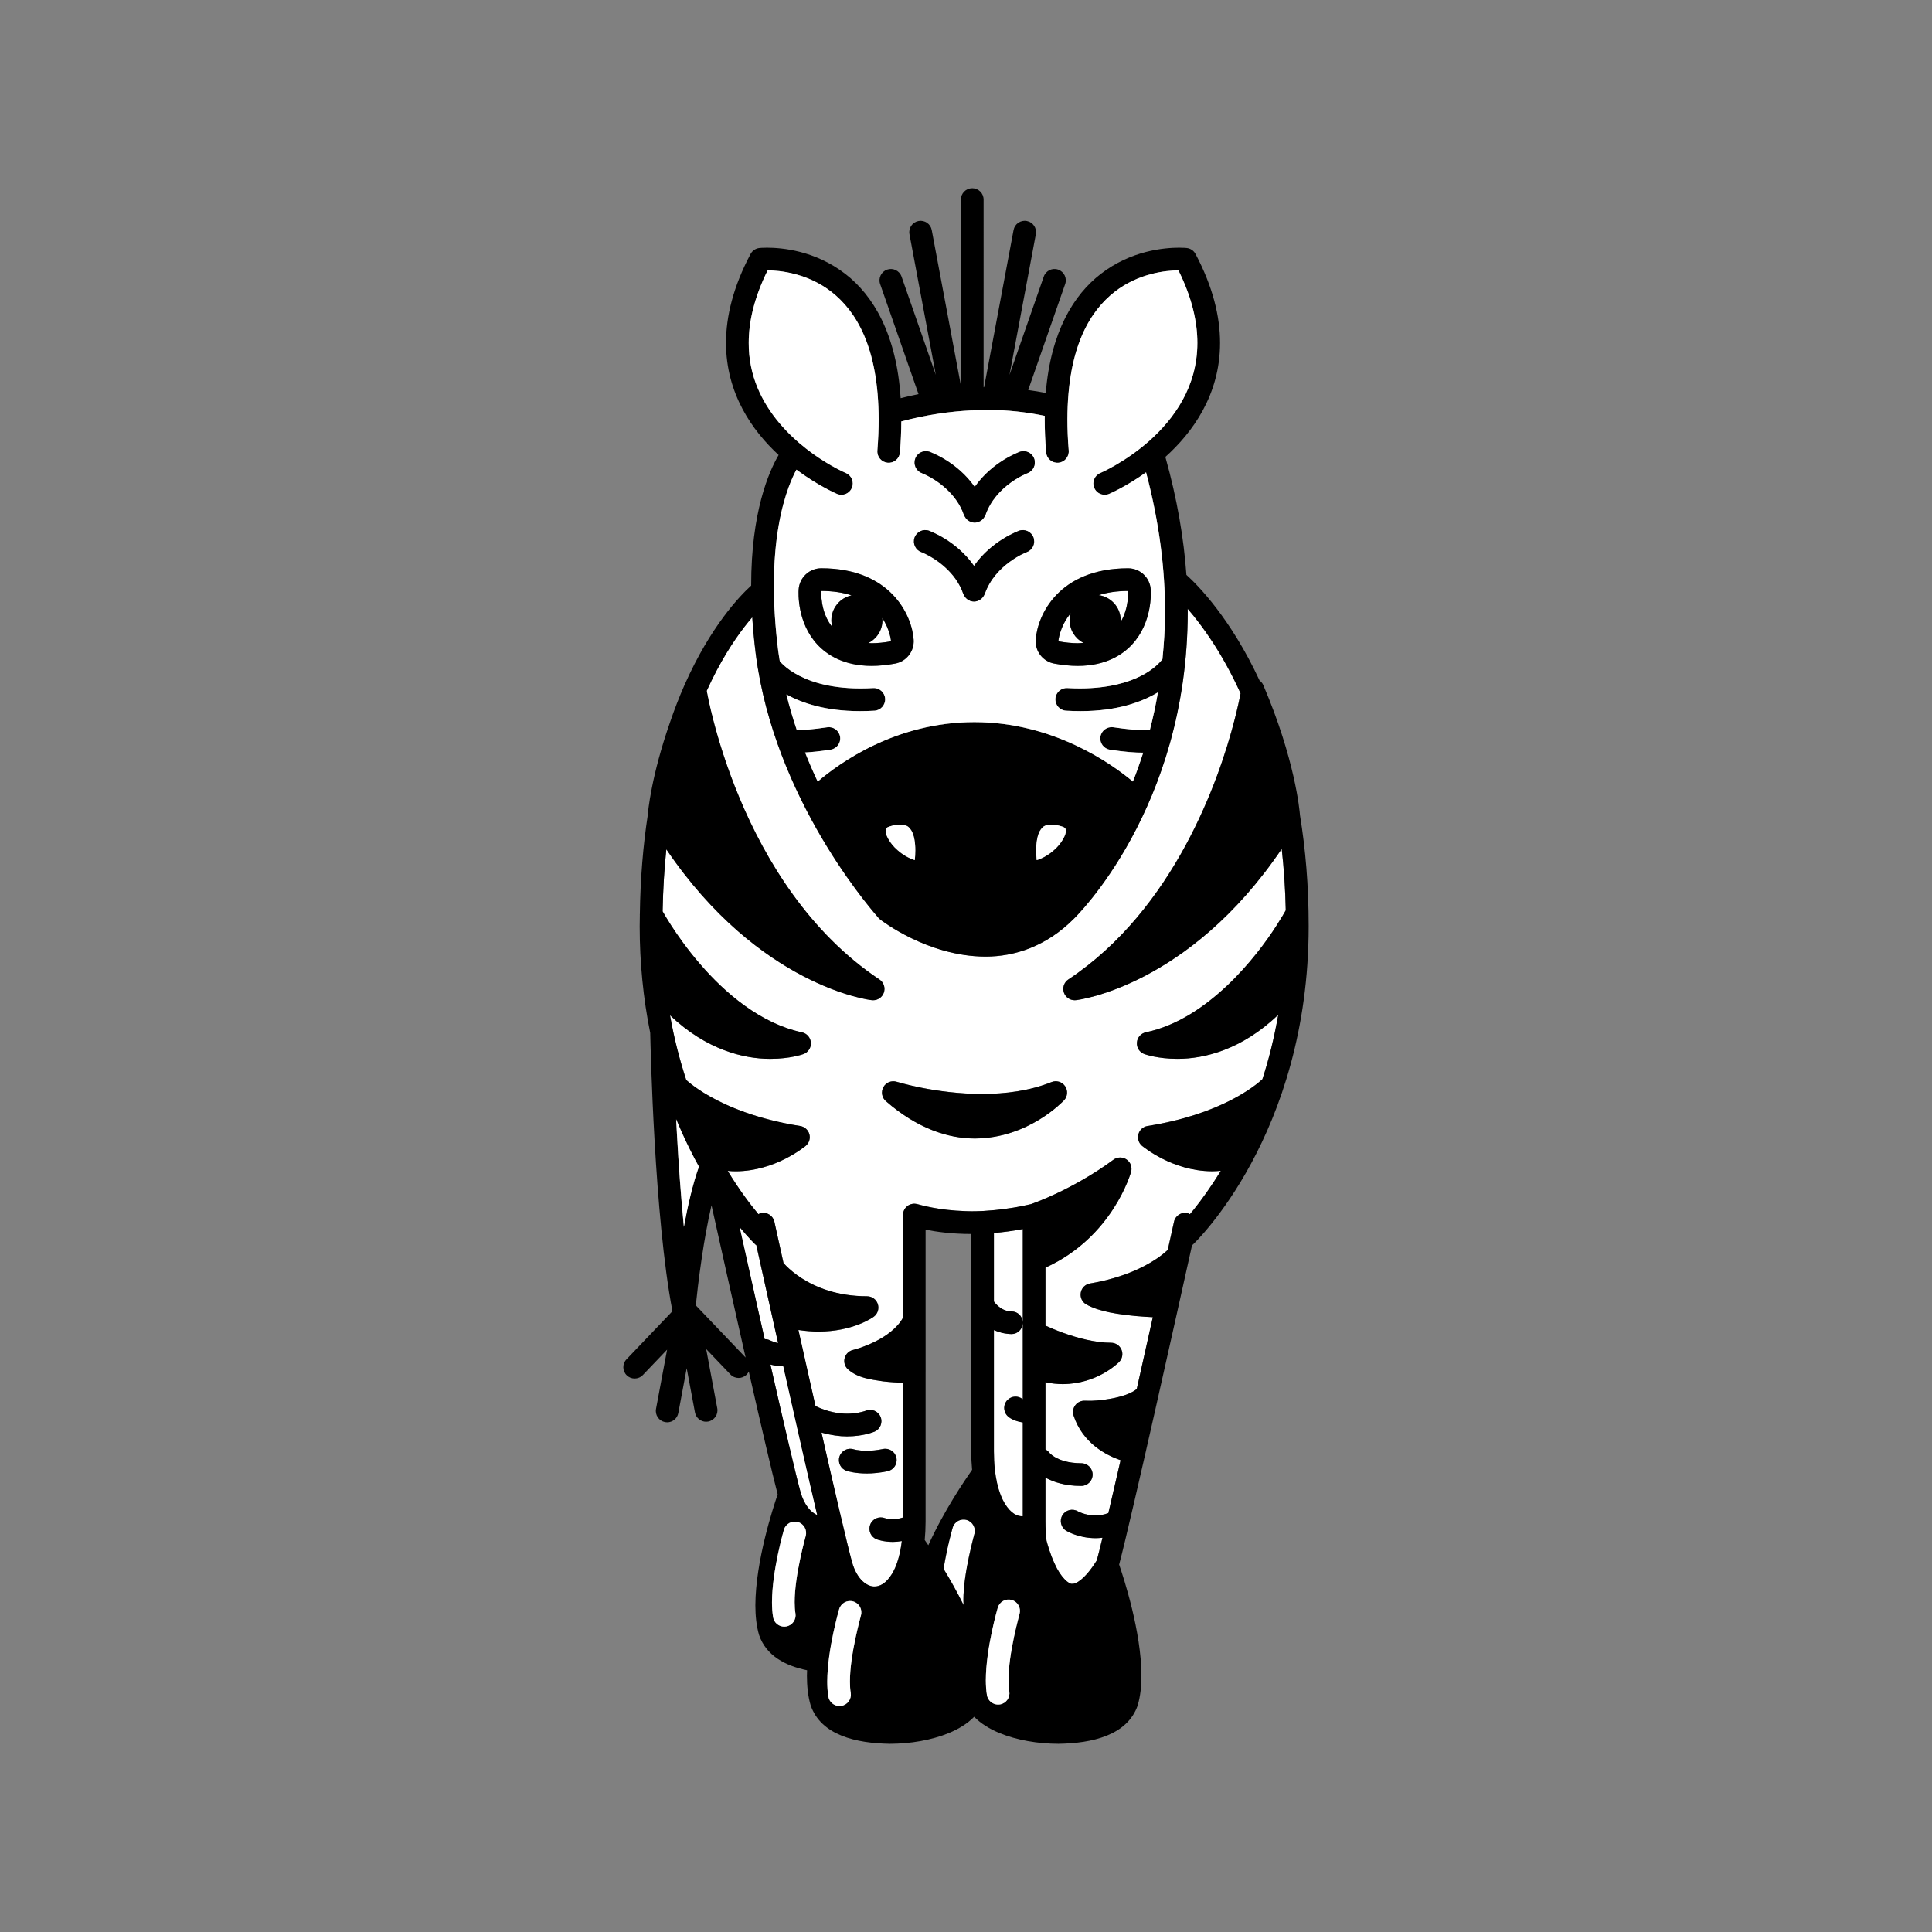 <?xml version="1.0" encoding="UTF-8" standalone="no"?>
<!-- Generator: Adobe Illustrator 13.0.0, SVG Export Plug-In . SVG Version: 6.00 Build 14948)  -->

<svg
   xmlns:dc="http://purl.org/dc/elements/1.1/"
   xmlns:cc="http://creativecommons.org/ns#"
   xmlns:rdf="http://www.w3.org/1999/02/22-rdf-syntax-ns#"
   xmlns:svg="http://www.w3.org/2000/svg"
   xmlns="http://www.w3.org/2000/svg"
   xmlns:sodipodi="http://sodipodi.sourceforge.net/DTD/sodipodi-0.dtd"
   xmlns:inkscape="http://www.inkscape.org/namespaces/inkscape"
   version="1.1"
   id="Zebra"
   x="0px"
   y="0px"
   width="400"
   height="400"
   viewBox="0 0 400 400"
   enable-background="new 0 0 60.444 137.196"
   xml:space="preserve"
   sodipodi:docname="Zebra.svg"
   inkscape:version="0.92.4 (5da689c313, 2019-01-14)"
   inkscape:export-filename="D:\Web\svg\1nove objednane svg\Ikonky\Zebra.svg.png"
   inkscape:export-xdpi="300"
   inkscape:export-ydpi="300"><rect x="0" y="0" width="400" height="400" fill="#808080" stroke="none"/><defs
     id="defs57" /><sodipodi:namedview
     pagecolor="#ffffff"
     bordercolor="#666666"
     borderopacity="1"
     objecttolerance="10"
     gridtolerance="10"
     guidetolerance="10"
     inkscape:pageopacity="0"
     inkscape:pageshadow="2"
     inkscape:window-width="1920"
     inkscape:window-height="1001"
     id="namedview55"
     showgrid="false"
     inkscape:zoom="0.98352621"
     inkscape:cx="-266.13489"
     inkscape:cy="270.83931"
     inkscape:window-x="-9"
     inkscape:window-y="-9"
     inkscape:window-maximized="1"
     inkscape:current-layer="Zebra"
     fit-margin-top="0"
     fit-margin-left="0"
     fit-margin-right="0"
     fit-margin-bottom="0" /><g
     id="g866"
     transform="translate(129.054,-38.969)"><path
       style="fill:none;stroke-width:2.347"
       inkscape:connector-curvature="0"
       id="path2"
       d="m 62.581,322.971 c 0,11.425 0,23.327 0,31.019 0,1.354 -0.066,2.62 -0.181,3.819 0.202,0.291 0.448,0.648 0.746,1.085 3.23,-7.157 7.575,-13.479 9.061,-15.62 -0.113,-1.2 -0.178,-2.47 -0.178,-3.824 0,-10.972 0,-30.491 0,-44.996 -4.052,-0.005 -7.277,-0.46 -9.449,-0.904 0,3.77 0,10.728 0,18.813 0,0.007 0.002,0.014 0.002,0.021 v 10.571 c 0,0.005 -0.002,0.009 -0.002,0.016 z" /><path
       style="fill:none;stroke-width:2.347"
       inkscape:connector-curvature="0"
       id="path4"
       d="m 16.254,299.308 c -0.653,4.366 -1.061,8.087 -1.251,9.949 0.026,0.026 0.061,0.033 0.087,0.059 l 10.228,10.714 c -2.559,-11.298 -5.237,-23.315 -7.061,-31.526 -0.812,3.509 -1.491,7.345 -2.002,10.805 z" /><path
       style="fill:#ffffff;stroke-width:2.347"
       inkscape:connector-curvature="0"
       id="path6"
       d="m 68.179,355.265 c -0.014,0.07 -1.15,3.934 -1.876,8.514 1.331,2.176 2.786,4.74 4.139,7.486 -0.019,-0.322 -0.033,-0.648 -0.033,-1 -0.019,-5.627 2.293,-13.683 2.275,-13.7 0.357,-1.242 -0.359,-2.547 -1.599,-2.904 -1.244,-0.359 -2.547,0.359 -2.906,1.603 z" /><path
       style="fill:#ffffff;stroke-width:2.347"
       inkscape:connector-curvature="0"
       id="path8"
       d="m 82.701,333.475 c -1.838,-0.296 -2.815,-0.965 -3.181,-1.362 v 0.005 c -0.906,-0.927 -0.892,-2.416 0.035,-3.322 0.85,-0.836 2.181,-0.89 3.094,-0.167 0.007,0.005 0.038,0.016 0.052,0.024 0,-5.343 0,-10.749 0,-15.747 -0.045,1.256 -1.066,2.27 -2.326,2.27 -1.423,-0.038 -2.631,-0.364 -3.65,-0.831 0,9.481 0,18.735 0,25.106 -0.005,5.221 1.009,8.768 2.258,10.822 1.277,2.068 2.559,2.613 3.622,2.627 0.031,0 0.063,-0.009 0.096,-0.009 0,-5.225 0,-12.115 0,-19.416 z" /><path
       style="fill:#ffffff;stroke-width:2.347"
       inkscape:connector-curvature="0"
       id="path10"
       d="m 82.701,312.747 c 0,-6.838 0,-12.888 0,-16.944 v -2.373 c -2.106,0.399 -4.099,0.655 -5.977,0.815 0,4.392 0,9.242 0,14.19 0.176,0.237 0.425,0.535 0.746,0.826 0.739,0.669 1.671,1.218 2.901,1.223 1.263,-0.002 2.284,1.007 2.329,2.263 z" /><path
       style="fill:#ffffff;stroke-width:2.347"
       inkscape:connector-curvature="0"
       id="path12"
       d="m 29.268,316.231 c 0.376,0 0.754,0.059 1.11,0.249 0.005,-0.012 0.246,0.136 0.756,0.31 0.268,0.094 0.582,0.178 0.906,0.244 -0.401,-1.796 -0.791,-3.542 -1.167,-5.225 0,-0.005 -0.002,-0.007 -0.002,-0.009 l -0.519,-2.331 c -0.502,-2.258 -0.97,-4.357 -1.394,-6.268 l -0.258,-1.164 v -0.002 c -0.458,-2.059 -0.852,-3.847 -1.169,-5.277 -0.049,-0.042 -0.115,-0.056 -0.162,-0.103 -0.056,-0.052 -1.352,-1.282 -3.303,-3.643 1.052,4.73 2.258,10.141 3.514,15.728 0.556,2.484 1.124,4.998 1.688,7.493 z" /><path
       style="fill:#ffffff;stroke-width:2.347"
       inkscape:connector-curvature="0"
       id="path14"
       d="m 36.674,347.825 c 0.779,2.789 2.183,4.272 3.465,4.824 -1.995,-8.514 -4.622,-20.115 -7.028,-30.846 -0.045,0 -0.092,0.016 -0.136,0.016 -0.021,0 -0.042,0 -0.061,0 -0.925,-0.009 -1.751,-0.15 -2.453,-0.333 2.704,11.909 5.186,22.583 6.214,26.338 z" /><path
       style="fill:#ffffff;stroke-width:2.347"
       inkscape:connector-curvature="0"
       id="path16"
       d="m 17.258,181.999 c 0.181,0.981 0.585,3.052 1.34,5.977 1.066,4.143 2.805,9.897 5.47,16.254 5.326,12.73 14.362,27.815 28.951,37.531 0.901,0.599 1.275,1.737 0.901,2.758 -0.34,0.932 -1.225,1.538 -2.202,1.538 -0.089,0 -0.176,-0.005 -0.265,-0.014 -0.408,-0.014 -23.296,-2.829 -42.555,-31.231 -0.418,4.002 -0.685,8.279 -0.77,12.843 0.317,0.561 0.885,1.542 1.77,2.913 1.371,2.124 3.399,5.009 5.984,7.998 5.164,6.002 12.545,12.322 21.094,14.134 1.026,0.223 1.777,1.092 1.85,2.139 0.073,1.047 -0.561,2.005 -1.545,2.369 -0.183,0.061 -2.763,0.979 -6.782,0.979 -0.056,0 -0.115,0.002 -0.174,0.002 -5.312,-0.002 -13.106,-1.803 -20.662,-9.017 0.857,4.878 2.026,9.324 3.359,13.404 0.195,0.174 0.444,0.394 0.796,0.674 0.876,0.697 2.249,1.678 4.174,2.763 3.845,2.157 9.899,4.707 18.62,6.085 0.911,0.141 1.655,0.812 1.901,1.702 0.242,0.885 -0.063,1.838 -0.775,2.427 -0.197,0.117 -6.164,5.186 -14.411,5.247 -0.563,0 -1.141,-0.03 -1.723,-0.085 2.437,3.998 4.702,6.991 6.362,8.965 0.164,-0.082 0.317,-0.183 0.505,-0.225 1.263,-0.275 2.516,0.521 2.798,1.789 0.002,0.016 0.737,3.352 1.89,8.552 0.153,0.174 0.354,0.394 0.636,0.669 0.674,0.664 1.723,1.58 3.162,2.5 2.878,1.836 7.268,3.704 13.498,3.711 1.012,0 1.918,0.657 2.228,1.622 0.315,0.962 -0.031,2.024 -0.847,2.62 -0.261,0.192 -4.322,3.068 -11.439,3.068 -1.289,0 -2.681,-0.11 -4.153,-0.331 0.643,2.878 1.317,5.892 2.005,8.951 0.507,2.256 1.021,4.538 1.533,6.808 2.498,1.188 4.742,1.568 6.512,1.568 1.871,0.005 3.225,-0.385 3.707,-0.542 0.155,-0.054 0.164,-0.059 0.164,-0.059 l 0.005,0.005 c 1.193,-0.509 2.566,0.049 3.075,1.242 0.505,1.193 -0.052,2.57 -1.246,3.075 -0.2,0.082 -2.352,0.977 -5.704,0.981 -1.535,0 -3.338,-0.239 -5.27,-0.786 2.747,12.092 5.279,22.989 6.317,26.796 1.035,3.702 3.174,5.106 4.664,5.066 1.059,-0.009 2.343,-0.556 3.62,-2.627 0.894,-1.467 1.662,-3.716 2.026,-6.777 -0.648,0.108 -1.27,0.174 -1.824,0.174 -0.009,0 -0.021,0 -0.033,0 -1.904,-0.005 -3.157,-0.469 -3.34,-0.535 h 0.005 c -1.214,-0.46 -1.819,-1.819 -1.359,-3.033 0.462,-1.211 1.822,-1.817 3.035,-1.354 0.005,-0.012 0.045,0.028 0.345,0.092 0.3,0.061 0.758,0.136 1.317,0.136 0.599,-0.002 1.315,-0.101 2.089,-0.359 0,-7.169 0,-17.582 0,-27.885 -1.153,-0.042 -2.599,-0.124 -4.096,-0.298 -2.641,-0.404 -5.275,-0.674 -7.364,-2.559 -0.606,-0.608 -0.833,-1.479 -0.601,-2.303 0.232,-0.819 0.885,-1.444 1.716,-1.643 0,-0.005 0.465,-0.106 1.303,-0.383 0.833,-0.279 1.993,-0.711 3.209,-1.315 2.303,-1.117 4.7,-2.866 5.831,-4.965 0,-8.73 0,-16.066 0,-19.374 v 0 -1.897 c 0,-0.005 0.002,-0.007 0.002,-0.012 0.002,-0.359 0.089,-0.704 0.242,-1.016 0.007,-0.014 0.009,-0.03 0.016,-0.042 0.155,-0.305 0.385,-0.568 0.662,-0.784 0.014,-0.012 0.019,-0.028 0.033,-0.04 0.005,-0.005 0.012,-0.005 0.019,-0.007 0.007,-0.007 0.012,-0.014 0.019,-0.019 0.279,-0.197 0.596,-0.319 0.925,-0.38 0.021,-0.002 0.04,-0.012 0.061,-0.016 0.336,-0.052 0.681,-0.028 1.014,0.068 0.019,0.007 0.038,-0.002 0.054,0.005 0.005,-0.009 1.11,0.347 3.11,0.718 1.725,0.324 4.089,0.634 6.758,0.716 0.418,0.012 0.812,0.033 1.249,0.033 0.808,0 1.662,-0.026 2.542,-0.07 0.469,-0.026 0.92,-0.063 1.373,-0.103 0.331,-0.026 0.662,-0.049 1.005,-0.082 0.603,-0.061 1.193,-0.129 1.749,-0.202 0.315,-0.042 0.636,-0.089 0.955,-0.139 0.354,-0.052 0.73,-0.103 1.054,-0.155 0.261,-0.045 0.509,-0.087 0.749,-0.129 0.948,-0.174 1.918,-0.366 2.918,-0.603 0.418,-0.148 2.345,-0.831 5.186,-2.162 3.23,-1.516 7.552,-3.838 11.885,-7.033 0.808,-0.596 1.904,-0.61 2.725,-0.045 0.822,0.566 1.2,1.603 0.93,2.566 -0.089,0.246 -3.777,13.481 -17.73,19.827 0,3.479 0,7.589 0,11.998 0.864,0.394 2.115,0.934 3.632,1.484 2.904,1.061 6.695,2.08 9.946,2.07 0.948,0 1.803,0.568 2.167,1.444 0.364,0.878 0.164,1.883 -0.505,2.556 -0.209,0.183 -4.472,4.521 -11.648,4.563 -1.136,0 -2.343,-0.129 -3.592,-0.39 0,4.718 0,9.46 0,13.913 0.303,0.16 0.58,0.371 0.796,0.667 0.028,0.028 0.082,0.096 0.174,0.183 0.188,0.178 0.514,0.455 1.009,0.746 1,0.582 2.676,1.251 5.439,1.256 1.296,0 2.35,1.049 2.35,2.35 0,1.296 -1.054,2.347 -2.35,2.347 -0.033,0 -0.063,0 -0.096,0 -3.277,0 -5.655,-0.808 -7.322,-1.711 0,3.385 0,6.481 0,9.085 -0.002,1.458 0.082,2.772 0.225,3.972 0.12,0.434 0.688,2.667 1.723,4.85 1.129,2.575 2.925,4.282 3.646,4.063 0.563,0.085 2.477,-0.723 5.04,-4.852 0.298,-1.108 0.697,-2.704 1.176,-4.683 -0.488,0.059 -0.967,0.092 -1.423,0.092 -0.012,0 -0.023,0 -0.033,0 -3.491,-0.019 -5.822,-1.408 -6.026,-1.519 v 0.005 c -1.113,-0.66 -1.479,-2.103 -0.826,-3.214 0.66,-1.117 2.103,-1.486 3.216,-0.826 0.005,-0.005 0.019,0.012 0.178,0.087 0.164,0.077 0.423,0.19 0.756,0.308 0.664,0.235 1.617,0.465 2.7,0.465 0.817,-0.002 1.711,-0.134 2.671,-0.498 0.758,-3.235 1.62,-6.96 2.531,-10.944 -2.948,-1.021 -7.848,-3.493 -9.751,-9.296 -0.221,-0.725 -0.073,-1.516 0.387,-2.11 0.46,-0.594 1.188,-0.941 1.939,-0.913 0.007,0 0.209,0.009 0.617,0.009 1.869,0.096 7.777,-0.481 10.15,-2.423 0.246,-1.099 0.493,-2.195 0.737,-3.282 0.901,-4.014 1.782,-7.946 2.594,-11.596 -1.016,-0.049 -2.23,-0.122 -3.524,-0.239 -3.512,-0.359 -7.444,-0.843 -10.254,-2.401 -0.871,-0.505 -1.322,-1.498 -1.127,-2.486 0.192,-0.988 0.984,-1.735 1.986,-1.871 0,-0.019 2.631,-0.357 6.085,-1.488 3.286,-1.059 7.164,-2.869 9.932,-5.446 0.803,-3.617 1.289,-5.822 1.293,-5.836 0.277,-1.263 1.531,-2.063 2.793,-1.782 0.185,0.042 0.336,0.141 0.5,0.221 0.261,-0.315 0.502,-0.592 0.796,-0.955 1.563,-1.946 3.528,-4.632 5.596,-8.028 -0.624,0.063 -1.237,0.096 -1.84,0.096 -0.012,0 -0.026,0 -0.038,0 -8.249,-0.059 -14.209,-5.125 -14.409,-5.244 -0.711,-0.587 -1.016,-1.54 -0.768,-2.425 0.237,-0.892 0.986,-1.561 1.892,-1.702 15.261,-2.416 22.364,-8.397 23.735,-9.65 0.021,-0.019 0.024,-0.024 0.042,-0.04 1.317,-4.047 2.43,-8.502 3.277,-13.334 -7.601,7.31 -15.446,9.115 -20.784,9.115 -0.049,0 -0.103,0 -0.155,0 -4.016,-0.005 -6.599,-0.92 -6.782,-0.984 -0.984,-0.357 -1.615,-1.319 -1.54,-2.369 0.068,-1.042 0.819,-1.913 1.845,-2.136 12.843,-2.664 22.993,-15.707 27.083,-22.132 0.993,-1.54 1.617,-2.634 1.894,-3.129 -0.099,-4.493 -0.39,-8.728 -0.838,-12.712 -19.275,28.482 -42.205,31.299 -42.616,31.317 -0.087,0.009 -0.171,0.014 -0.256,0.014 -0.977,0 -1.866,-0.603 -2.207,-1.538 -0.373,-1.023 -0.007,-2.162 0.901,-2.763 21.902,-14.538 31.24,-41.32 34.421,-53.787 0.636,-2.465 1.028,-4.319 1.242,-5.434 -3.801,-8.38 -7.981,-14.092 -10.956,-17.517 0,0.216 0.012,0.439 0.012,0.653 -0.026,40.787 -23.392,63.334 -23.585,63.529 -5.742,5.763 -12.322,7.824 -18.268,7.824 -0.035,0 -0.07,0 -0.106,0 -11.967,-0.063 -21.458,-7.524 -21.653,-7.625 l -0.31,-0.28 C 52.813,228.938 32.695,206.926 27.829,177.196 c 0,-0.005 -0.002,-0.007 -0.002,-0.012 -0.16,-0.974 -0.303,-1.955 -0.43,-2.946 -0.329,-2.634 -0.561,-5.125 -0.714,-7.484 -2.019,2.35 -4.66,5.918 -7.331,10.953 -0.697,1.331 -1.399,2.758 -2.094,4.291 z m 39.28,158.784 c 0.268,1.268 -0.542,2.509 -1.81,2.782 -1.646,0.343 -3.106,0.472 -4.333,0.472 -2.455,-0.007 -3.96,-0.477 -4.15,-0.538 -1.232,-0.408 -1.901,-1.732 -1.493,-2.967 0.406,-1.23 1.737,-1.901 2.97,-1.493 0.005,-0.012 0.113,0.045 0.573,0.127 0.46,0.082 1.178,0.174 2.101,0.174 0.923,-0.005 2.052,-0.091 3.362,-0.364 1.268,-0.272 2.509,0.538 2.782,1.808 z m 0.061,-77.846 c 0.009,-0.005 1.967,0.613 5.207,1.251 3.244,0.636 7.702,1.27 12.477,1.27 4.775,0 9.857,-0.641 14.369,-2.46 1.019,-0.415 2.19,-0.056 2.812,0.854 0.624,0.916 0.528,2.131 -0.232,2.934 -0.195,0.16 -7.268,7.824 -18.406,7.894 -0.019,0 -0.04,0 -0.056,0 -5.54,0 -11.939,-2.08 -18.409,-7.735 -0.84,-0.73 -1.054,-1.944 -0.507,-2.916 0.54,-0.97 1.683,-1.425 2.747,-1.094 z" /><path
       style="stroke-width:2.347"
       inkscape:connector-curvature="0"
       id="path18"
       d="m 140.098,207.786 c -0.082,-1.068 -1.038,-11.641 -7.61,-26.996 -0.167,-0.387 -0.441,-0.688 -0.761,-0.93 -5.988,-12.89 -12.824,-19.78 -15.148,-21.869 -0.538,-7.599 -1.92,-15.754 -4.357,-24.418 5.594,-5.014 11.324,-12.848 11.324,-23.615 0,-5.488 -1.498,-11.643 -5.078,-18.404 -0.366,-0.693 -1.045,-1.153 -1.824,-1.235 -0.07,-0.009 -0.641,-0.068 -1.596,-0.068 -3,0.009 -9.892,0.552 -16.202,5.434 -5.575,4.293 -10.348,11.949 -11.388,24.639 -1.171,-0.23 -2.385,-0.43 -3.636,-0.599 l 7.655,-21.944 c 0.43,-1.223 -0.218,-2.561 -1.444,-2.991 -1.223,-0.425 -2.561,0.223 -2.986,1.444 l -7.092,20.343 5.451,-29.113 c 0.244,-1.275 -0.599,-2.502 -1.873,-2.739 -1.275,-0.242 -2.502,0.599 -2.739,1.873 l -6.101,32.545 c -0.035,0 -0.068,0 -0.103,0.002 V 80.283 c -0.002,-1.298 -1.054,-2.345 -2.352,-2.345 -1.293,0 -2.347,1.047 -2.347,2.345 v 38.536 l -6.038,-32.219 c -0.237,-1.275 -1.462,-2.113 -2.739,-1.873 -1.27,0.237 -2.113,1.462 -1.873,2.742 l 5.455,29.111 -7.092,-20.341 c -0.43,-1.225 -1.765,-1.873 -2.991,-1.448 -1.225,0.43 -1.871,1.765 -1.444,2.991 l 7.948,22.789 c -1.214,0.242 -2.448,0.526 -3.7,0.838 -0.854,-13.336 -5.723,-21.313 -11.453,-25.726 -6.312,-4.88 -13.2,-5.425 -16.2,-5.43 -0.951,0 -1.524,0.056 -1.596,0.066 -0.772,0.082 -1.462,0.545 -1.824,1.235 -3.587,6.761 -5.085,12.913 -5.085,18.404 0,10.488 5.439,18.19 10.892,23.214 -2.033,3.474 -5.693,11.857 -5.683,27.019 0,0.005 0,0.012 0,0.019 -2.291,2.068 -8.413,8.409 -13.789,20.554 -0.002,0.009 -0.012,0.016 -0.016,0.026 -0.038,0.085 -0.066,0.164 -0.103,0.249 -0.995,2.27 -1.962,4.735 -2.873,7.418 -3.925,11.214 -4.58,18.559 -4.639,19.343 -0.937,6.125 -1.524,12.93 -1.629,20.444 0,0.024 -0.009,0.045 -0.009,0.068 l 0.005,0.153 c -0.009,0.772 -0.031,1.526 -0.031,2.315 0,3.831 0.195,7.491 0.538,10.998 v 0.014 c 0,0.002 0,0.005 0,0.007 0.378,3.871 0.937,7.549 1.643,11.017 0.07,2.909 0.845,38.029 4.603,57.625 l -9.521,9.974 c -0.892,0.934 -0.859,2.423 0.077,3.319 0.455,0.437 1.038,0.648 1.62,0.648 0.62,0 1.239,-0.244 1.702,-0.728 l 5.017,-5.251 -2.296,12.261 c -0.239,1.272 0.601,2.498 1.876,2.739 0.146,0.028 0.291,0.042 0.434,0.042 1.11,0 2.096,-0.786 2.305,-1.916 l 1.737,-9.277 1.714,9.157 c 0.214,1.129 1.202,1.916 2.308,1.916 0.143,0 0.286,-0.014 0.432,-0.042 1.275,-0.242 2.115,-1.47 1.876,-2.739 l -2.298,-12.265 5.021,5.256 c 0.458,0.486 1.075,0.73 1.695,0.73 0.582,0 1.167,-0.216 1.62,-0.65 0.211,-0.202 0.364,-0.441 0.484,-0.69 2.531,11.129 4.847,21.106 5.984,25.432 -0.977,2.85 -4.585,13.85 -4.617,22.97 0.005,2.169 0.204,4.258 0.775,6.181 1.486,4.263 5.394,6.336 9.932,7.275 -0.012,0.364 -0.033,0.732 -0.033,1.092 0,2.167 0.204,4.256 0.775,6.176 2.164,6.223 9.465,7.845 16.404,7.951 4.261,-0.009 8.622,-0.749 12.242,-2.237 1.974,-0.829 3.81,-1.916 5.204,-3.357 1.399,1.437 3.232,2.528 5.207,3.357 3.622,1.488 7.979,2.228 12.244,2.237 6.944,-0.106 14.237,-1.725 16.411,-7.951 0.559,-1.927 0.77,-4.009 0.77,-6.181 -0.03,-9.122 -3.643,-20.127 -4.615,-22.972 2.718,-10.331 12.202,-53.055 15.099,-66.137 0.049,-0.042 0.115,-0.059 0.162,-0.106 0.247,-0.228 23.968,-22.658 23.979,-65.877 0.007,-8.481 -0.667,-16.12 -1.793,-22.991 z M 44.681,372.129 v 0.005 c 0.359,-1.249 1.662,-1.965 2.909,-1.606 1.246,0.359 1.96,1.657 1.601,2.904 0.019,0.014 -2.296,8.073 -2.275,13.695 0,0.871 0.052,1.664 0.164,2.326 0.209,1.279 -0.657,2.486 -1.937,2.693 -0.131,0.024 -0.261,0.033 -0.387,0.033 -1.127,0 -2.12,-0.819 -2.312,-1.967 -0.16,-0.998 -0.223,-2.028 -0.223,-3.085 0.023,-6.695 2.446,-14.89 2.46,-14.998 z m -13.906,-1.43 c 0.023,-6.7 2.448,-14.895 2.462,-15.003 0.359,-1.244 1.662,-1.965 2.906,-1.606 1.244,0.359 1.962,1.662 1.603,2.906 0.014,0.014 -2.298,8.075 -2.279,13.7 0,0.866 0.052,1.657 0.164,2.317 0.209,1.284 -0.657,2.491 -1.934,2.697 -0.131,0.024 -0.261,0.033 -0.39,0.033 -1.129,0 -2.12,-0.819 -2.308,-1.967 -0.162,-0.995 -0.221,-2.026 -0.225,-3.078 z m 5.061,-234.492 c 4.5,3.35 8.289,4.967 8.409,5.024 0.296,0.124 0.603,0.183 0.904,0.183 0.918,0 1.791,-0.54 2.169,-1.437 0.5,-1.195 -0.059,-2.57 -1.254,-3.073 v -0.005 c 0,0 -1.193,-0.495 -3.106,-1.596 -5.836,-3.347 -17.073,-11.723 -16.996,-25.343 0,-4.331 1.089,-9.303 3.92,-15.014 2.493,0.012 8.228,0.563 13.204,4.446 5.035,3.939 9.742,11.329 9.78,26.395 0,2.016 -0.087,4.167 -0.27,6.463 -0.101,1.291 0.864,2.42 2.155,2.528 1.291,0.101 2.42,-0.864 2.526,-2.155 0.176,-2.256 0.265,-4.378 0.277,-6.406 5.242,-1.383 10.089,-2.068 14.564,-2.286 0.042,0.002 0.077,0.024 0.12,0.024 0.056,0 0.106,-0.028 0.162,-0.033 0.944,-0.042 1.897,-0.092 2.803,-0.092 4.451,0 8.46,0.495 12.054,1.249 -0.002,0.239 -0.014,0.465 -0.014,0.707 0,2.15 0.092,4.423 0.291,6.843 0.106,1.291 1.237,2.254 2.531,2.148 1.296,-0.11 2.254,-1.244 2.148,-2.535 -0.192,-2.289 -0.275,-4.437 -0.275,-6.456 0.04,-15.064 4.747,-22.449 9.784,-26.395 4.979,-3.883 10.711,-4.434 13.207,-4.441 2.829,5.707 3.92,10.676 3.92,15.007 0,9.127 -4.878,15.777 -9.979,20.315 -2.54,2.249 -5.106,3.925 -7.017,5.028 -1.916,1.103 -3.106,1.592 -3.106,1.603 -1.197,0.502 -1.756,1.878 -1.254,3.073 0.378,0.897 1.249,1.437 2.169,1.437 0.303,0 0.613,-0.059 0.911,-0.185 h -0.005 c 0.113,-0.049 3.493,-1.486 7.657,-4.465 2.782,10.507 3.93,20.158 3.93,28.907 0,3.413 -0.223,6.639 -0.538,9.78 -0.024,0.03 -0.056,0.047 -0.077,0.08 0,0 0,0.005 -0.091,0.12 -0.749,0.885 -4.941,5.815 -16.876,5.85 -0.84,0 -1.721,-0.024 -2.641,-0.077 -1.298,-0.073 -2.404,0.92 -2.479,2.216 -0.07,1.291 0.92,2.404 2.216,2.472 0.995,0.056 1.962,0.087 2.901,0.087 0.049,0 0.096,0 0.143,0 7.566,0 12.7,-1.913 15.974,-3.885 -0.465,2.681 -1.014,5.258 -1.655,7.704 -0.099,0.019 -0.195,0.002 -0.291,0.035 l -0.021,-0.014 c -0.197,0.028 -0.608,0.068 -1.282,0.068 -1.141,0 -3.042,-0.117 -5.981,-0.566 -1.284,-0.195 -2.484,0.685 -2.681,1.967 -0.195,1.282 0.685,2.477 1.967,2.676 3.12,0.479 5.247,0.62 6.695,0.62 0.075,0 0.124,-0.005 0.197,-0.005 -0.671,2.089 -1.38,4.094 -2.136,5.981 -4.425,-3.702 -16.463,-12.305 -32.829,-12.305 -16.381,0 -28.137,8.62 -32.428,12.315 -0.908,-1.927 -1.782,-3.944 -2.61,-6.028 1.331,-0.068 3.042,-0.235 5.282,-0.58 1.282,-0.192 2.164,-1.392 1.967,-2.671 -0.197,-1.282 -1.392,-2.164 -2.676,-1.965 -2.944,0.448 -4.848,0.563 -5.986,0.563 -0.127,0 -0.2,-0.005 -0.308,-0.009 -0.805,-2.373 -1.524,-4.829 -2.143,-7.345 3.289,1.808 8.183,3.444 15.176,3.444 0.049,0 0.094,0 0.143,0 0.934,0 1.906,-0.028 2.909,-0.087 1.291,-0.073 2.286,-1.181 2.211,-2.474 -0.073,-1.293 -1.181,-2.286 -2.474,-2.214 -0.93,0.052 -1.808,0.077 -2.646,0.077 -6.833,-0.005 -11.103,-1.65 -13.672,-3.188 -1.282,-0.772 -2.146,-1.524 -2.667,-2.059 -0.171,-0.174 -0.251,-0.277 -0.352,-0.394 -0.113,-0.732 -0.244,-1.46 -0.336,-2.2 -0.629,-5.04 -0.89,-9.517 -0.89,-13.467 0,-9.709 1.563,-16.28 3.066,-20.371 0.566,-1.542 1.127,-2.735 1.596,-3.61 z m 49.642,78.844 c -0.014,-1.547 0.246,-3.146 0.763,-4.049 0.57,-0.876 0.876,-1.242 2.432,-1.319 0.237,0 0.493,0.019 0.796,0.056 2.42,0.516 2.014,0.749 2.157,1.237 0.066,0.716 -0.829,2.589 -2.472,3.991 -1.042,0.939 -2.322,1.685 -3.573,2.087 -0.061,-0.599 -0.106,-1.286 -0.103,-2.002 z m -25.132,2.002 c -1.256,-0.401 -2.535,-1.148 -3.578,-2.085 -1.641,-1.399 -2.533,-3.277 -2.465,-3.991 0.141,-0.488 -0.265,-0.723 2.148,-1.235 0.303,-0.042 0.563,-0.061 0.8,-0.061 1.559,0.082 1.866,0.444 2.437,1.322 0.516,0.901 0.782,2.505 0.768,4.049 -0.002,0.714 -0.049,1.399 -0.11,2 z M 27.399,174.243 c 0.124,0.991 0.27,1.972 0.43,2.946 0,0.005 0,0.007 0.002,0.012 4.866,29.731 24.984,51.743 25.101,51.916 l 0.31,0.279 c 0.195,0.101 9.683,7.561 21.653,7.625 0.035,0 0.07,0 0.106,0 5.946,0 12.526,-2.061 18.268,-7.824 0.192,-0.193 23.559,-22.742 23.585,-63.529 0,-0.214 -0.012,-0.437 -0.012,-0.653 2.974,3.425 7.155,9.139 10.956,17.517 -0.216,1.115 -0.606,2.97 -1.242,5.434 -3.181,12.467 -12.519,39.247 -34.421,53.787 -0.908,0.601 -1.275,1.739 -0.901,2.763 0.343,0.934 1.23,1.538 2.207,1.538 0.085,0 0.169,-0.005 0.256,-0.014 0.411,-0.019 23.341,-2.836 42.616,-31.317 0.448,3.981 0.739,8.216 0.838,12.711 -0.275,0.495 -0.901,1.592 -1.894,3.129 -4.089,6.423 -14.24,19.467 -27.083,22.132 -1.028,0.223 -1.777,1.094 -1.845,2.136 -0.073,1.049 0.556,2.009 1.54,2.369 0.183,0.063 2.765,0.979 6.782,0.984 0.052,0 0.106,0 0.155,0 5.336,0 13.181,-1.805 20.784,-9.115 -0.845,4.831 -1.96,9.287 -3.277,13.334 -0.019,0.016 -0.021,0.021 -0.042,0.04 -1.371,1.254 -8.474,7.235 -23.735,9.65 -0.906,0.141 -1.655,0.81 -1.892,1.702 -0.246,0.885 0.056,1.838 0.768,2.425 0.2,0.122 6.16,5.186 14.409,5.244 0.012,0 0.026,0 0.038,0 0.603,0 1.218,-0.033 1.84,-0.096 -2.068,3.397 -4.033,6.082 -5.596,8.028 -0.293,0.364 -0.535,0.641 -0.796,0.955 -0.164,-0.08 -0.315,-0.178 -0.5,-0.221 -1.263,-0.282 -2.516,0.519 -2.793,1.782 -0.005,0.014 -0.491,2.218 -1.293,5.836 -2.77,2.58 -6.646,4.387 -9.932,5.446 -3.453,1.129 -6.085,1.47 -6.085,1.488 -1.002,0.136 -1.793,0.883 -1.986,1.871 -0.195,0.988 0.256,1.981 1.127,2.486 2.81,1.559 6.742,2.042 10.254,2.401 1.293,0.117 2.507,0.19 3.524,0.239 -0.815,3.653 -1.695,7.582 -2.594,11.596 -0.244,1.089 -0.491,2.185 -0.737,3.282 -2.376,1.941 -8.282,2.519 -10.15,2.423 -0.408,0 -0.61,-0.009 -0.617,-0.009 -0.751,-0.03 -1.479,0.317 -1.939,0.913 -0.46,0.596 -0.608,1.387 -0.387,2.11 1.906,5.803 6.803,8.275 9.751,9.296 -0.911,3.984 -1.772,7.709 -2.531,10.944 -0.958,0.364 -1.854,0.495 -2.671,0.498 -1.082,0 -2.035,-0.232 -2.7,-0.465 -0.336,-0.117 -0.592,-0.23 -0.756,-0.308 -0.16,-0.075 -0.174,-0.091 -0.178,-0.087 -1.113,-0.66 -2.556,-0.291 -3.216,0.826 -0.653,1.113 -0.286,2.554 0.826,3.214 v -0.005 c 0.204,0.113 2.535,1.502 6.026,1.519 0.009,0 0.021,0 0.033,0 0.455,0 0.934,-0.033 1.423,-0.092 -0.479,1.979 -0.878,3.575 -1.176,4.683 -2.566,4.132 -4.477,4.939 -5.04,4.852 -0.721,0.218 -2.514,-1.491 -3.646,-4.063 -1.035,-2.185 -1.606,-4.418 -1.723,-4.85 -0.143,-1.202 -0.228,-2.514 -0.225,-3.972 0,-2.603 0,-5.7 0,-9.085 1.667,0.904 4.045,1.711 7.322,1.711 0.033,0 0.063,0 0.096,0 1.296,0 2.35,-1.052 2.35,-2.347 0,-1.3 -1.054,-2.35 -2.35,-2.35 -2.765,-0.005 -4.441,-0.674 -5.439,-1.256 -0.495,-0.291 -0.822,-0.568 -1.009,-0.746 -0.092,-0.087 -0.148,-0.155 -0.174,-0.183 -0.216,-0.296 -0.493,-0.507 -0.796,-0.667 0,-4.451 0,-9.195 0,-13.913 1.249,0.261 2.455,0.39 3.592,0.39 7.176,-0.045 11.439,-4.38 11.648,-4.563 0.669,-0.674 0.869,-1.678 0.505,-2.556 -0.364,-0.876 -1.218,-1.444 -2.167,-1.444 -3.254,0.009 -7.042,-1.009 -9.946,-2.07 -1.516,-0.547 -2.768,-1.089 -3.632,-1.484 0,-4.409 0,-8.519 0,-11.998 13.951,-6.345 17.641,-19.58 17.73,-19.827 0.27,-0.962 -0.106,-2 -0.93,-2.566 -0.824,-0.566 -1.918,-0.552 -2.725,0.045 -4.336,3.195 -8.657,5.519 -11.885,7.033 -2.84,1.331 -4.768,2.012 -5.186,2.162 -1,0.237 -1.97,0.43 -2.918,0.603 -0.242,0.042 -0.488,0.085 -0.749,0.129 -0.326,0.052 -0.7,0.103 -1.054,0.155 -0.322,0.049 -0.641,0.096 -0.955,0.139 -0.556,0.073 -1.146,0.141 -1.749,0.202 -0.343,0.033 -0.674,0.056 -1.005,0.082 -0.453,0.04 -0.904,0.077 -1.373,0.103 -0.88,0.047 -1.735,0.07 -2.542,0.07 -0.439,0 -0.831,-0.021 -1.249,-0.033 -2.671,-0.082 -5.033,-0.392 -6.758,-0.716 -2,-0.369 -3.103,-0.728 -3.11,-0.718 -0.019,-0.007 -0.038,0.002 -0.054,-0.005 -0.333,-0.096 -0.678,-0.122 -1.014,-0.068 -0.021,0.005 -0.04,0.014 -0.061,0.016 -0.329,0.061 -0.646,0.183 -0.925,0.38 -0.007,0.005 -0.012,0.012 -0.019,0.019 -0.005,0.002 -0.012,0.002 -0.019,0.007 -0.014,0.012 -0.019,0.028 -0.033,0.04 -0.277,0.216 -0.505,0.479 -0.662,0.784 -0.007,0.012 -0.009,0.028 -0.016,0.042 -0.153,0.312 -0.239,0.655 -0.242,1.016 0,0.005 -0.002,0.007 -0.002,0.012 v 1.897 0 c 0,3.308 0,10.643 0,19.374 -1.129,2.101 -3.526,3.85 -5.831,4.965 -1.218,0.603 -2.376,1.033 -3.209,1.315 -0.838,0.277 -1.303,0.378 -1.303,0.383 -0.831,0.2 -1.484,0.826 -1.716,1.643 -0.232,0.826 -0.005,1.697 0.601,2.303 2.089,1.885 4.721,2.155 7.364,2.559 1.498,0.174 2.941,0.256 4.096,0.298 0,10.303 0,20.716 0,27.885 -0.775,0.258 -1.488,0.357 -2.089,0.359 -0.559,0 -1.016,-0.073 -1.317,-0.136 -0.3,-0.063 -0.34,-0.103 -0.345,-0.092 -1.214,-0.462 -2.573,0.146 -3.035,1.354 -0.46,1.214 0.146,2.573 1.359,3.033 h -0.005 c 0.185,0.063 1.437,0.531 3.34,0.535 0.009,0 0.021,0 0.033,0 0.554,0 1.176,-0.066 1.824,-0.174 -0.366,3.061 -1.131,5.31 -2.026,6.777 -1.277,2.07 -2.561,2.617 -3.62,2.627 -1.491,0.04 -3.629,-1.364 -4.664,-5.066 -1.038,-3.808 -3.57,-14.704 -6.317,-26.796 1.932,0.547 3.735,0.786 5.27,0.786 3.352,-0.005 5.505,-0.899 5.704,-0.981 1.193,-0.505 1.751,-1.883 1.246,-3.075 -0.509,-1.193 -1.88,-1.751 -3.075,-1.242 l -0.005,-0.005 c 0,0 -0.009,0.005 -0.164,0.059 -0.481,0.157 -1.833,0.547 -3.707,0.542 -1.77,0 -4.012,-0.38 -6.512,-1.568 -0.512,-2.272 -1.026,-4.552 -1.533,-6.808 -0.688,-3.061 -1.362,-6.075 -2.005,-8.951 1.47,0.221 2.862,0.331 4.153,0.331 7.117,0 11.176,-2.876 11.439,-3.068 0.819,-0.596 1.162,-1.657 0.847,-2.62 -0.31,-0.965 -1.216,-1.622 -2.228,-1.622 -6.23,-0.007 -10.62,-1.876 -13.498,-3.711 -1.439,-0.923 -2.491,-1.836 -3.162,-2.5 -0.282,-0.275 -0.484,-0.495 -0.636,-0.669 -1.153,-5.2 -1.887,-8.535 -1.89,-8.552 -0.282,-1.268 -1.535,-2.063 -2.798,-1.789 -0.188,0.042 -0.34,0.143 -0.505,0.225 -1.66,-1.977 -3.925,-4.967 -6.362,-8.965 0.582,0.054 1.16,0.085 1.723,0.085 8.247,-0.061 14.214,-5.132 14.411,-5.247 0.711,-0.589 1.016,-1.542 0.775,-2.427 -0.246,-0.89 -0.991,-1.561 -1.901,-1.702 -8.718,-1.378 -14.773,-3.927 -18.62,-6.085 -1.925,-1.085 -3.298,-2.066 -4.174,-2.763 -0.35,-0.279 -0.601,-0.5 -0.796,-0.674 -1.333,-4.08 -2.502,-8.526 -3.359,-13.404 7.556,7.214 15.35,9.014 20.662,9.017 0.059,0 0.115,-0.002 0.174,-0.002 4.019,0 6.599,-0.918 6.782,-0.979 0.984,-0.362 1.617,-1.322 1.545,-2.369 -0.073,-1.047 -0.826,-1.916 -1.85,-2.139 -8.549,-1.812 -15.93,-8.132 -21.094,-14.134 -2.585,-2.988 -4.613,-5.873 -5.984,-7.998 -0.885,-1.371 -1.453,-2.352 -1.77,-2.913 0.085,-4.563 0.352,-8.841 0.77,-12.843 19.261,28.402 42.146,31.216 42.555,31.231 0.089,0.009 0.176,0.014 0.265,0.014 0.977,0 1.862,-0.606 2.202,-1.538 0.373,-1.021 0,-2.16 -0.901,-2.758 -14.587,-9.716 -23.625,-24.801 -28.951,-37.531 -2.664,-6.357 -4.401,-12.111 -5.47,-16.254 -0.756,-2.925 -1.162,-4.995 -1.34,-5.977 0.693,-1.531 1.397,-2.958 2.099,-4.284 2.671,-5.035 5.312,-8.601 7.331,-10.953 0.148,2.352 0.38,4.843 0.709,7.477 z M 79.912,389.145 c 0.214,1.275 -0.646,2.491 -1.925,2.704 -0.134,0.021 -0.263,0.033 -0.392,0.033 -1.124,0 -2.12,-0.812 -2.312,-1.958 -0.169,-1.009 -0.223,-2.045 -0.23,-3.094 0.026,-6.7 2.448,-14.895 2.467,-15 0.359,-1.244 1.66,-1.96 2.904,-1.601 1.244,0.354 1.96,1.657 1.606,2.901 0.014,0.016 -2.301,8.073 -2.282,13.697 -0.002,0.873 0.052,1.66 0.164,2.317 z M 15.648,280.517 c -1.277,3.57 -2.305,8.064 -3.113,12.465 -0.629,-6.404 -1.094,-13.101 -1.432,-19.148 -0.061,-1.063 -0.115,-2.108 -0.169,-3.129 1.948,4.711 3.805,8.195 4.714,9.812 z m 57.036,76.051 c 0.019,0.016 -2.293,8.071 -2.275,13.7 0,0.35 0.014,0.678 0.033,1 -1.354,-2.749 -2.808,-5.312 -4.139,-7.486 0.725,-4.58 1.862,-8.444 1.876,-8.514 0.359,-1.244 1.662,-1.962 2.906,-1.603 1.239,0.357 1.958,1.662 1.599,2.904 z M 62.581,312.362 c 0,-8.082 0,-15.04 0,-18.813 2.171,0.441 5.399,0.899 9.449,0.904 0,14.505 0,34.024 0,44.996 0,1.354 0.066,2.624 0.178,3.824 -1.488,2.141 -5.831,8.463 -9.061,15.62 -0.296,-0.437 -0.545,-0.793 -0.746,-1.085 0.115,-1.2 0.178,-2.465 0.181,-3.819 0,-7.693 0,-19.594 0,-31.019 0,-0.007 0.002,-0.012 0.002,-0.019 v -10.571 c 0,-0.005 -0.002,-0.012 -0.002,-0.019 z m 14.89,-3.101 c -0.324,-0.291 -0.57,-0.589 -0.746,-0.826 0,-4.948 0,-9.798 0,-14.19 1.878,-0.157 3.869,-0.415 5.977,-0.815 v 2.373 c 0,4.056 0,10.106 0,16.944 -0.045,-1.256 -1.066,-2.265 -2.326,-2.265 -1.232,-0.005 -2.162,-0.552 -2.904,-1.221 z m 5.134,43.637 c -1.063,-0.014 -2.345,-0.559 -3.622,-2.627 -1.249,-2.054 -2.263,-5.603 -2.258,-10.822 0,-6.371 0,-15.625 0,-25.106 1.019,0.467 2.225,0.796 3.65,0.831 1.261,0 2.284,-1.014 2.326,-2.27 0,4.998 0,10.404 0,15.747 -0.016,-0.007 -0.047,-0.019 -0.052,-0.024 -0.916,-0.723 -2.244,-0.669 -3.094,0.167 -0.927,0.906 -0.939,2.397 -0.035,3.322 v -0.005 c 0.366,0.397 1.343,1.066 3.181,1.362 0,7.301 0,14.19 0,19.416 -0.033,0 -0.066,0.009 -0.096,0.009 z M 27.369,296.653 c 0.047,0.047 0.11,0.061 0.162,0.103 0.317,1.43 0.711,3.218 1.169,5.277 v 0.002 l 0.258,1.164 c 0.425,1.908 0.89,4.009 1.394,6.268 l 0.519,2.331 c 0,0.002 0.002,0.005 0.002,0.009 0.376,1.683 0.765,3.43 1.167,5.225 -0.324,-0.063 -0.639,-0.148 -0.906,-0.244 -0.509,-0.174 -0.751,-0.322 -0.756,-0.31 -0.354,-0.19 -0.735,-0.249 -1.11,-0.249 -0.563,-2.495 -1.129,-5.009 -1.688,-7.491 -1.254,-5.587 -2.46,-11 -3.514,-15.728 1.951,2.359 3.244,3.589 3.303,3.641 z m 5.545,25.167 c 0.019,0 0.04,0 0.061,0 0.045,0 0.092,-0.016 0.136,-0.016 2.406,10.728 5.035,22.331 7.028,30.846 -1.279,-0.549 -2.685,-2.035 -3.465,-4.824 -1.028,-3.758 -3.509,-14.43 -6.214,-26.338 0.7,0.183 1.528,0.324 2.453,0.333 z M 15.089,309.318 c -0.026,-0.028 -0.059,-0.035 -0.087,-0.059 0.19,-1.862 0.596,-5.582 1.251,-9.949 0.512,-3.462 1.19,-7.296 2.002,-10.803 1.824,8.211 4.502,20.226 7.061,31.526 z" /><path
       style="fill:#ffffff;stroke-width:2.347"
       inkscape:connector-curvature="0"
       id="path20"
       d="m 43.069,167.4 c 0,-2.538 1.791,-4.653 4.174,-5.167 -1.711,-0.563 -3.765,-0.913 -6.261,-0.913 0,0 -0.3,4.324 2.305,7.505 -0.127,-0.455 -0.218,-0.927 -0.218,-1.425 z" /><path
       style="fill:#ffffff;stroke-width:2.347"
       inkscape:connector-curvature="0"
       id="path22"
       d="m 92.403,167.4 c 0,-0.521 0.099,-1.012 0.239,-1.488 -2.35,2.793 -2.578,5.826 -2.578,5.826 1.491,0.275 2.826,0.399 4.026,0.399 0.415,0 0.779,-0.045 1.16,-0.073 -1.685,-0.883 -2.847,-2.629 -2.847,-4.664 z" /><path
       style="fill:#ffffff;stroke-width:2.347"
       inkscape:connector-curvature="0"
       id="path24"
       d="m 53.646,167.4 c 0,2.059 -1.188,3.824 -2.906,4.697 0.225,0.009 0.427,0.042 0.662,0.042 1.2,0 2.535,-0.124 4.026,-0.399 0,0 -0.178,-2.366 -1.831,-4.843 0.014,0.167 0.049,0.331 0.049,0.502 z" /><path
       style="fill:#ffffff;stroke-width:2.347"
       inkscape:connector-curvature="0"
       id="path26"
       d="m 31.169,160.191 c 0,3.953 0.261,8.427 0.89,13.467 0.092,0.739 0.221,1.467 0.336,2.2 0.101,0.117 0.183,0.221 0.352,0.394 0.521,0.535 1.383,1.286 2.667,2.059 2.566,1.538 6.838,3.183 13.672,3.188 0.838,0 1.716,-0.024 2.646,-0.077 1.293,-0.073 2.401,0.92 2.474,2.214 0.073,1.291 -0.92,2.401 -2.211,2.474 -1.002,0.056 -1.972,0.087 -2.909,0.087 -0.049,0 -0.094,0 -0.143,0 -6.993,0 -11.888,-1.639 -15.176,-3.444 0.62,2.519 1.338,4.972 2.143,7.345 0.108,0.002 0.181,0.009 0.308,0.009 1.136,0 3.04,-0.115 5.986,-0.563 1.282,-0.197 2.477,0.685 2.676,1.965 0.197,1.277 -0.685,2.479 -1.967,2.671 -2.239,0.345 -3.948,0.509 -5.282,0.58 0.829,2.085 1.702,4.101 2.61,6.028 4.293,-3.695 16.047,-12.315 32.428,-12.315 16.369,0 28.407,8.606 32.829,12.305 0.756,-1.89 1.465,-3.892 2.136,-5.981 -0.073,0 -0.122,0.005 -0.197,0.005 -1.446,0 -3.573,-0.141 -6.695,-0.62 -1.282,-0.197 -2.162,-1.392 -1.967,-2.676 0.197,-1.282 1.397,-2.162 2.681,-1.967 2.939,0.448 4.84,0.566 5.981,0.566 0.674,0 1.085,-0.04 1.282,-0.068 l 0.021,0.014 c 0.096,-0.033 0.192,-0.016 0.291,-0.035 0.641,-2.446 1.19,-5.024 1.655,-7.704 -3.275,1.972 -8.409,3.885 -15.974,3.885 -0.047,0 -0.094,0 -0.143,0 -0.939,0 -1.908,-0.03 -2.901,-0.087 -1.298,-0.068 -2.289,-1.181 -2.216,-2.472 0.073,-1.296 1.181,-2.289 2.479,-2.216 0.92,0.054 1.8,0.077 2.641,0.077 11.934,-0.035 16.127,-4.963 16.876,-5.85 0.091,-0.115 0.091,-0.12 0.091,-0.12 0.021,-0.033 0.054,-0.049 0.077,-0.08 0.315,-3.139 0.538,-6.366 0.538,-9.78 0,-8.749 -1.148,-18.402 -3.93,-28.907 -4.162,2.979 -7.545,4.416 -7.657,4.465 h 0.005 c -0.298,0.127 -0.608,0.185 -0.911,0.185 -0.92,0 -1.791,-0.54 -2.169,-1.437 -0.502,-1.195 0.056,-2.57 1.254,-3.073 0,-0.009 1.19,-0.498 3.106,-1.603 1.911,-1.103 4.477,-2.777 7.017,-5.028 5.101,-4.54 9.979,-11.188 9.979,-20.315 0,-4.331 -1.092,-9.301 -3.92,-15.007 -2.495,0.007 -8.228,0.559 -13.207,4.441 -5.038,3.944 -9.744,11.329 -9.784,26.395 0,2.019 0.082,4.167 0.275,6.456 0.106,1.291 -0.852,2.425 -2.148,2.535 -1.293,0.106 -2.425,-0.857 -2.531,-2.148 -0.2,-2.42 -0.291,-4.695 -0.291,-6.843 0,-0.242 0.012,-0.467 0.014,-0.707 -3.594,-0.754 -7.601,-1.249 -12.054,-1.249 -0.908,0 -1.859,0.049 -2.803,0.092 -0.056,0.005 -0.106,0.033 -0.162,0.033 -0.042,0 -0.077,-0.021 -0.12,-0.024 -4.474,0.218 -9.322,0.904 -14.564,2.286 -0.012,2.026 -0.101,4.15 -0.277,6.406 -0.106,1.291 -1.235,2.256 -2.526,2.155 -1.293,-0.106 -2.258,-1.235 -2.155,-2.528 0.183,-2.296 0.27,-4.446 0.27,-6.463 -0.038,-15.066 -4.744,-22.456 -9.78,-26.395 -4.977,-3.883 -10.711,-4.434 -13.204,-4.446 -2.833,5.709 -3.92,10.681 -3.92,15.014 -0.077,13.62 11.16,21.996 16.996,25.343 1.913,1.101 3.106,1.596 3.106,1.596 v 0.005 c 1.195,0.502 1.756,1.876 1.254,3.073 -0.378,0.897 -1.251,1.437 -2.169,1.437 -0.3,0 -0.608,-0.059 -0.904,-0.183 -0.117,-0.054 -3.909,-1.674 -8.409,-5.024 -0.467,0.878 -1.028,2.068 -1.601,3.613 -1.5,4.089 -3.061,10.66 -3.061,20.369 z m 73.339,-3.566 c 2.465,0 4.507,1.904 4.683,4.359 0.049,0.69 0.357,6.88 -3.894,11.446 -1.871,2.007 -5.331,4.401 -11.207,4.401 -1.521,0 -3.164,-0.16 -4.878,-0.477 -2.345,-0.434 -3.993,-2.556 -3.831,-4.937 0.347,-5.117 4.796,-14.794 19.127,-14.794 z M 60.447,133.918 c 0.444,-1.221 1.791,-1.845 3.012,-1.394 0.169,0.101 5.599,2 9.289,7.268 3.69,-5.265 9.115,-7.164 9.284,-7.265 h 0.005 c 1.211,-0.448 2.563,0.174 3.012,1.39 0.444,1.218 -0.178,2.566 -1.397,3.014 0.007,0.005 -0.324,0.117 -0.974,0.444 -0.653,0.329 -1.566,0.84 -2.545,1.552 -1.958,1.43 -4.11,3.617 -5.169,6.674 -0.019,0.052 -0.054,0.092 -0.075,0.141 -0.038,0.089 -0.087,0.167 -0.136,0.249 -0.096,0.167 -0.204,0.315 -0.336,0.448 -0.066,0.068 -0.127,0.131 -0.2,0.19 -0.178,0.146 -0.373,0.261 -0.587,0.347 -0.042,0.019 -0.07,0.054 -0.115,0.068 -0.012,0.005 -0.023,0.002 -0.038,0.005 -0.218,0.073 -0.448,0.11 -0.685,0.117 -0.016,0 -0.033,0.007 -0.049,0.007 h -0.002 -0.002 c -0.016,0 -0.035,-0.007 -0.049,-0.007 -0.235,-0.007 -0.462,-0.045 -0.683,-0.115 -0.012,-0.005 -0.026,-0.002 -0.04,-0.007 -0.049,-0.016 -0.082,-0.056 -0.129,-0.077 -0.204,-0.087 -0.392,-0.195 -0.563,-0.336 -0.077,-0.063 -0.143,-0.131 -0.211,-0.204 -0.122,-0.129 -0.225,-0.268 -0.317,-0.425 -0.054,-0.094 -0.108,-0.181 -0.15,-0.279 -0.019,-0.047 -0.052,-0.082 -0.068,-0.129 -1.559,-4.573 -5.721,-7.242 -7.714,-8.221 -0.657,-0.329 -0.974,-0.444 -0.979,-0.444 h 0.005 c -1.218,-0.441 -1.84,-1.793 -1.392,-3.009 z m -0.143,16.338 c 0.448,-1.216 1.796,-1.845 3.016,-1.394 0.169,0.101 5.594,2.002 9.287,7.268 3.69,-5.265 9.12,-7.167 9.291,-7.268 1.216,-0.444 2.563,0.178 3.012,1.394 0.444,1.218 -0.178,2.566 -1.397,3.014 0.005,0.005 -0.324,0.115 -0.974,0.439 -0.653,0.329 -1.566,0.845 -2.54,1.556 -1.962,1.43 -4.115,3.613 -5.174,6.674 -0.019,0.052 -0.054,0.091 -0.075,0.141 -0.038,0.087 -0.085,0.162 -0.131,0.244 -0.099,0.169 -0.209,0.319 -0.343,0.455 -0.061,0.066 -0.122,0.127 -0.195,0.185 -0.181,0.148 -0.378,0.265 -0.596,0.354 -0.04,0.016 -0.063,0.049 -0.106,0.063 -0.012,0.002 -0.023,0.002 -0.033,0.005 -0.239,0.08 -0.486,0.124 -0.739,0.124 -0.256,0 -0.507,-0.047 -0.744,-0.127 -0.009,-0.002 -0.021,-0.002 -0.033,-0.005 -0.042,-0.014 -0.068,-0.049 -0.108,-0.063 -0.214,-0.087 -0.408,-0.202 -0.587,-0.345 -0.077,-0.063 -0.143,-0.129 -0.209,-0.2 -0.122,-0.129 -0.228,-0.27 -0.319,-0.427 -0.054,-0.091 -0.106,-0.176 -0.148,-0.275 -0.019,-0.047 -0.052,-0.082 -0.068,-0.129 -1.559,-4.578 -5.721,-7.244 -7.718,-8.225 -0.653,-0.329 -0.977,-0.444 -0.977,-0.444 -1.214,-0.448 -1.836,-1.8 -1.392,-3.016 z m -19.32,6.369 c 14.334,0 18.782,9.679 19.127,14.796 0.162,2.38 -1.486,4.502 -3.831,4.937 -1.714,0.317 -3.357,0.477 -4.878,0.477 -5.876,0 -9.338,-2.394 -11.207,-4.401 -4.254,-4.566 -3.944,-10.756 -3.894,-11.446 0.176,-2.458 2.221,-4.362 4.683,-4.362 z" /><path
       style="fill:#ffffff;stroke-width:2.347"
       inkscape:connector-curvature="0"
       id="path28"
       d="m 98.426,162.186 c 2.568,0.362 4.549,2.545 4.549,5.214 0,0.136 -0.03,0.261 -0.04,0.392 1.812,-3.009 1.57,-6.472 1.57,-6.472 -2.411,0 -4.404,0.336 -6.08,0.866 z" /><path
       style="stroke-width:2.347"
       inkscape:connector-curvature="0"
       id="path30"
       d="m 85.381,171.421 c -0.162,2.38 1.486,4.502 3.831,4.937 1.714,0.317 3.357,0.477 4.878,0.477 5.876,0 9.338,-2.394 11.207,-4.401 4.254,-4.566 3.944,-10.756 3.894,-11.446 -0.176,-2.458 -2.218,-4.359 -4.683,-4.359 -14.331,-0.002 -18.78,9.674 -19.127,14.794 z m 4.683,0.317 c 0,0 0.228,-3.033 2.578,-5.826 -0.141,0.477 -0.239,0.967 -0.239,1.488 0,2.035 1.162,3.782 2.847,4.667 -0.38,0.028 -0.744,0.073 -1.16,0.073 -1.2,-0.002 -2.535,-0.124 -4.026,-0.401 z m 12.873,-3.946 c 0.009,-0.131 0.04,-0.258 0.04,-0.392 0,-2.669 -1.984,-4.852 -4.549,-5.214 1.676,-0.531 3.669,-0.866 6.082,-0.866 -0.002,0 0.242,3.465 -1.573,6.472 z" /><path
       style="stroke-width:2.347"
       inkscape:connector-curvature="0"
       id="path32"
       d="m 36.298,160.984 c -0.049,0.69 -0.357,6.88 3.894,11.446 1.871,2.007 5.331,4.401 11.207,4.401 1.521,0 3.164,-0.16 4.878,-0.477 2.345,-0.434 3.993,-2.556 3.831,-4.937 -0.345,-5.117 -4.794,-14.796 -19.127,-14.796 -2.46,0.002 -4.505,1.906 -4.683,4.362 z m 4.686,0.336 c 2.495,0 4.549,0.35 6.261,0.913 -2.385,0.514 -4.174,2.629 -4.174,5.167 0,0.498 0.092,0.97 0.221,1.425 -2.608,-3.181 -2.308,-7.505 -2.308,-7.505 z m 10.418,10.817 c -0.237,0 -0.437,-0.033 -0.662,-0.042 1.718,-0.873 2.906,-2.639 2.906,-4.697 0,-0.171 -0.035,-0.336 -0.049,-0.502 1.653,2.477 1.831,4.843 1.831,4.843 -1.491,0.277 -2.826,0.399 -4.026,0.399 z" /><path
       style="fill:#ffffff;stroke-width:2.347"
       inkscape:connector-curvature="0"
       id="path34"
       d="m 91.626,210.978 c -0.143,-0.488 0.263,-0.721 -2.157,-1.237 -0.303,-0.038 -0.559,-0.056 -0.796,-0.056 -1.556,0.077 -1.862,0.444 -2.432,1.319 -0.516,0.904 -0.777,2.502 -0.763,4.049 -0.002,0.716 0.045,1.404 0.103,2.005 1.251,-0.401 2.531,-1.146 3.573,-2.087 1.643,-1.404 2.538,-3.277 2.472,-3.993 z" /><path
       style="fill:#ffffff;stroke-width:2.347"
       inkscape:connector-curvature="0"
       id="path36"
       d="m 57.25,209.682 c -0.237,0 -0.498,0.019 -0.8,0.061 -2.413,0.512 -2.007,0.749 -2.148,1.235 -0.068,0.714 0.824,2.592 2.465,3.991 1.045,0.937 2.324,1.683 3.578,2.085 0.061,-0.601 0.108,-1.286 0.106,-2.002 0.014,-1.545 -0.249,-3.146 -0.768,-4.049 -0.566,-0.876 -0.873,-1.239 -2.432,-1.319 z" /><path
       style="stroke-width:2.347"
       inkscape:connector-curvature="0"
       id="path38"
       d="m 54.36,266.948 c 6.47,5.655 12.869,7.735 18.409,7.735 0.019,0 0.04,0 0.056,0 11.139,-0.07 18.212,-7.735 18.406,-7.894 0.758,-0.803 0.854,-2.019 0.232,-2.934 -0.624,-0.913 -1.796,-1.27 -2.812,-0.854 -4.512,1.817 -9.594,2.46 -14.369,2.46 -4.777,0 -9.235,-0.634 -12.477,-1.27 -3.239,-0.639 -5.197,-1.256 -5.207,-1.251 -1.063,-0.331 -2.204,0.124 -2.747,1.096 -0.547,0.97 -0.333,2.185 0.507,2.913 z" /><path
       style="stroke-width:2.347"
       inkscape:connector-curvature="0"
       id="path40"
       d="m 50.395,339.339 c -0.923,0 -1.641,-0.091 -2.101,-0.174 -0.46,-0.082 -0.568,-0.139 -0.573,-0.127 -1.232,-0.408 -2.561,0.261 -2.97,1.493 -0.408,1.232 0.261,2.559 1.493,2.967 0.19,0.061 1.695,0.533 4.15,0.538 1.228,0 2.688,-0.129 4.333,-0.472 1.265,-0.27 2.075,-1.514 1.81,-2.782 -0.272,-1.27 -1.514,-2.08 -2.779,-1.81 -1.312,0.275 -2.441,0.362 -3.364,0.366 z" /><path
       style="fill:#ffffff;stroke-width:2.347"
       inkscape:connector-curvature="0"
       id="path42"
       d="m 44.756,392.181 c 0.127,0 0.256,-0.009 0.387,-0.033 1.279,-0.209 2.146,-1.416 1.937,-2.693 -0.113,-0.662 -0.164,-1.455 -0.164,-2.326 -0.019,-5.622 2.296,-13.681 2.275,-13.695 0.362,-1.246 -0.354,-2.545 -1.601,-2.904 -1.244,-0.359 -2.547,0.354 -2.909,1.606 v -0.005 c -0.014,0.108 -2.437,8.303 -2.46,15 0,1.056 0.063,2.089 0.223,3.085 0.192,1.146 1.183,1.965 2.312,1.965 z" /><path
       style="fill:#ffffff;stroke-width:2.347"
       inkscape:connector-curvature="0"
       id="path44"
       d="m 82.027,373.131 c 0.354,-1.244 -0.359,-2.547 -1.606,-2.901 -1.244,-0.359 -2.545,0.354 -2.904,1.601 -0.019,0.106 -2.441,8.301 -2.467,15 0.007,1.049 0.059,2.087 0.23,3.094 0.192,1.146 1.188,1.958 2.312,1.958 0.129,0 0.258,-0.012 0.392,-0.033 1.279,-0.216 2.139,-1.43 1.925,-2.704 -0.113,-0.655 -0.164,-1.444 -0.164,-2.315 -0.021,-5.625 2.296,-13.683 2.282,-13.7 z" /><path
       style="fill:#ffffff;stroke-width:2.347"
       inkscape:connector-curvature="0"
       id="path46"
       d="m 33.313,375.748 c 0.129,0 0.258,-0.009 0.39,-0.033 1.277,-0.209 2.143,-1.416 1.934,-2.697 -0.113,-0.66 -0.164,-1.451 -0.164,-2.317 -0.019,-5.625 2.293,-13.686 2.279,-13.7 0.359,-1.244 -0.359,-2.547 -1.603,-2.906 -1.244,-0.359 -2.547,0.359 -2.906,1.606 -0.014,0.108 -2.439,8.301 -2.462,15.003 0.005,1.049 0.063,2.082 0.228,3.082 0.185,1.143 1.176,1.962 2.305,1.962 z" /><path
       style="stroke-width:2.347"
       inkscape:connector-curvature="0"
       id="path48"
       d="m 61.841,136.93 h -0.005 c 0.005,0 0.324,0.115 0.979,0.444 1.995,0.979 6.155,3.65 7.714,8.221 0.016,0.049 0.049,0.085 0.068,0.129 0.042,0.099 0.096,0.185 0.15,0.279 0.092,0.155 0.195,0.296 0.317,0.425 0.068,0.073 0.134,0.141 0.211,0.204 0.171,0.141 0.359,0.249 0.563,0.336 0.047,0.021 0.08,0.059 0.129,0.077 0.014,0.005 0.028,0.002 0.04,0.007 0.221,0.073 0.448,0.108 0.683,0.115 0.016,0 0.035,0.007 0.049,0.007 h 0.002 0.002 c 0.016,0 0.033,-0.007 0.049,-0.007 0.237,-0.005 0.467,-0.045 0.685,-0.117 0.014,-0.002 0.026,0 0.038,-0.005 0.045,-0.014 0.073,-0.049 0.115,-0.068 0.214,-0.087 0.408,-0.202 0.587,-0.347 0.073,-0.059 0.134,-0.122 0.2,-0.19 0.131,-0.134 0.239,-0.284 0.336,-0.448 0.049,-0.082 0.099,-0.16 0.136,-0.249 0.021,-0.049 0.056,-0.089 0.075,-0.141 1.059,-3.056 3.211,-5.244 5.169,-6.674 0.979,-0.711 1.892,-1.223 2.545,-1.552 0.65,-0.329 0.981,-0.439 0.974,-0.444 1.218,-0.448 1.84,-1.796 1.397,-3.014 -0.448,-1.218 -1.803,-1.84 -3.012,-1.39 h -0.005 c -0.169,0.101 -5.594,2 -9.284,7.265 -3.69,-5.268 -9.12,-7.167 -9.289,-7.268 -1.221,-0.448 -2.568,0.174 -3.012,1.394 -0.451,1.214 0.171,2.566 1.392,3.009 z" /><path
       style="fill:#ffffff;stroke-width:2.347"
       inkscape:connector-curvature="0"
       id="path50"
       d="m 12.535,292.982 c 0.805,-4.401 1.836,-8.895 3.113,-12.465 -0.908,-1.617 -2.765,-5.103 -4.711,-9.815 0.052,1.021 0.108,2.066 0.169,3.129 0.336,6.049 0.803,12.747 1.43,19.151 z" /><path
       style="stroke-width:2.347"
       inkscape:connector-curvature="0"
       id="path52"
       d="m 61.698,153.268 c 0,0 0.324,0.115 0.977,0.444 2,0.979 6.16,3.648 7.718,8.226 0.016,0.047 0.049,0.082 0.068,0.129 0.042,0.099 0.094,0.183 0.148,0.275 0.092,0.157 0.195,0.298 0.319,0.427 0.068,0.07 0.134,0.139 0.209,0.2 0.178,0.146 0.373,0.258 0.587,0.345 0.04,0.016 0.066,0.049 0.108,0.063 0.012,0.002 0.023,0.002 0.033,0.005 0.239,0.08 0.488,0.127 0.744,0.127 0.254,0 0.502,-0.047 0.739,-0.124 0.009,-0.002 0.021,-0.002 0.033,-0.005 0.042,-0.014 0.066,-0.047 0.106,-0.063 0.218,-0.089 0.415,-0.204 0.596,-0.354 0.073,-0.059 0.134,-0.12 0.195,-0.185 0.134,-0.136 0.244,-0.286 0.343,-0.455 0.047,-0.082 0.094,-0.157 0.131,-0.244 0.021,-0.049 0.056,-0.089 0.075,-0.141 1.059,-3.061 3.211,-5.244 5.174,-6.674 0.974,-0.709 1.887,-1.225 2.54,-1.556 0.65,-0.324 0.979,-0.434 0.974,-0.439 1.218,-0.448 1.84,-1.798 1.397,-3.014 -0.448,-1.216 -1.798,-1.84 -3.012,-1.394 -0.171,0.101 -5.601,2.002 -9.291,7.268 -3.693,-5.265 -9.118,-7.164 -9.287,-7.268 -1.221,-0.448 -2.568,0.178 -3.016,1.394 -0.446,1.221 0.176,2.573 1.392,3.016 z" /></g></svg>